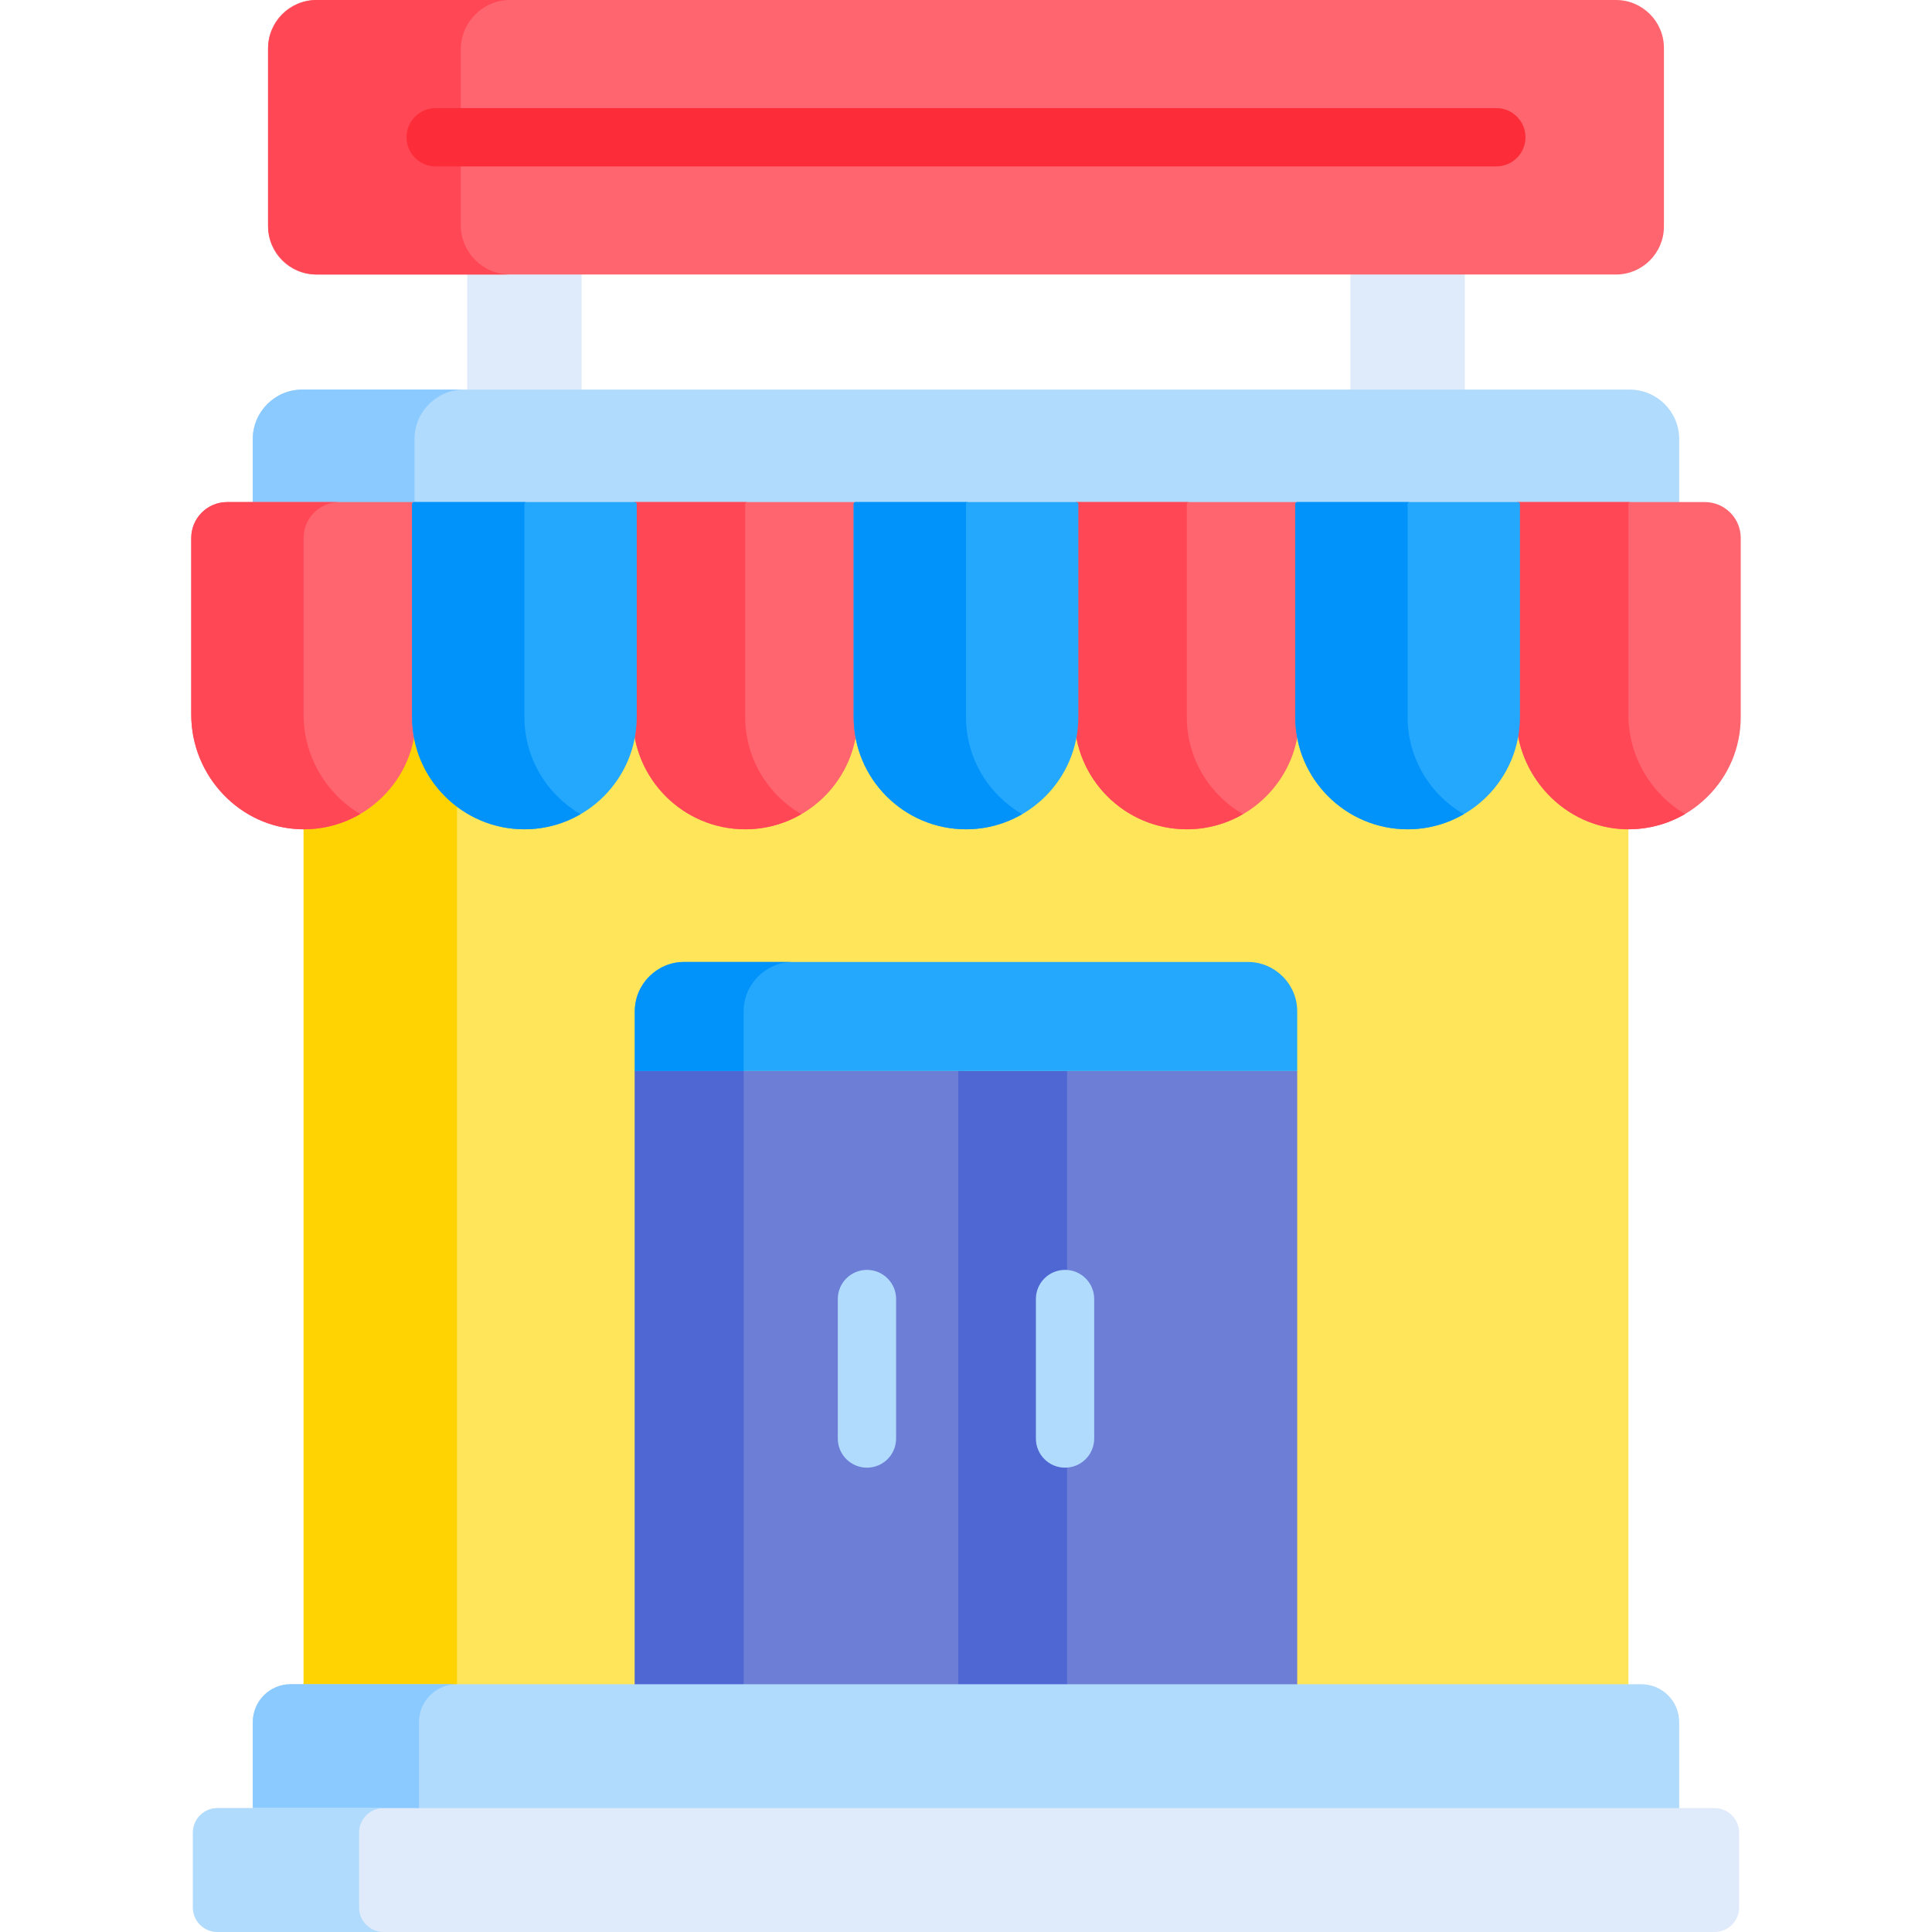 <svg id="Capa_1" enable-background="new 0 0 512 512" height="512" viewBox="0 0 512 512" width="512" xmlns="http://www.w3.org/2000/svg"><g><path d="m430.721 209.971c-15.936-.437-28.435-13.912-28.435-29.854v.609c0 16.159-13.099 29.257-29.257 29.257s-29.257-13.098-29.257-29.257c0 16.159-13.099 29.257-29.257 29.257-16.159 0-29.257-13.098-29.257-29.257 0 16.159-13.099 29.257-29.257 29.257s-29.257-13.098-29.257-29.257c0 16.159-13.099 29.257-29.257 29.257s-29.257-13.098-29.257-29.257c0 16.159-13.099 29.257-29.257 29.257-16.159 0-29.257-13.098-29.257-29.257 0 16.157-13.1 29.246-29.257 29.247v239.457h351.086v-239.458c-.276 0-.548.006-.824-.001z" fill="#fee55a"/><path d="m121.106 203.886c-6.926-5.35-11.392-13.732-11.392-23.161 0 16.158-13.1 29.246-29.257 29.247v239.457h40.649z" fill="#ffd301"/><g><g><path d="m253.94 283.828h89.832v165.601h-89.832z" fill="#6c7ed6"/></g></g><g><path d="m168.229 283.828h87.771v165.601h-87.771z" fill="#6c7ed6"/></g><path d="m168.229 283.828h28.846v165.601h-28.846z" fill="#4f67d2"/><path d="m253.94 283.828h28.846v165.601h-28.846z" fill="#4f67d2"/><g><path d="m357.869 70.689h30.321v34.623h-30.321z" fill="#dfebfa"/></g><g><path d="m123.811 70.689h30.321v34.623h-30.321z" fill="#dfebfa"/></g><path d="m431.932 103.251h-351.864c-7.19 0-13.072 5.882-13.072 13.072v20.339h378.008v-20.339c0-7.189-5.882-13.072-13.072-13.072z" fill="#b1dbfc"/><path d="m122.924 103.251h-42.856c-7.19 0-13.072 5.882-13.072 13.072v20.339h42.855v-20.339c0-7.189 5.883-13.072 13.073-13.072z" fill="#8bcaff"/><path d="m428.269 72.749h-344.538c-6.979 0-12.689-5.71-12.689-12.689v-47.371c0-6.979 5.71-12.689 12.689-12.689h344.538c6.979 0 12.689 5.71 12.689 12.689v47.371c0 6.979-5.71 12.689-12.689 12.689z" fill="#ff656f"/><path d="m122.113 59.677v-46.604c0-7.19 5.882-13.073 13.072-13.073h-51.071c-7.19 0-13.073 5.883-13.073 13.073v46.604c0 7.19 5.883 13.072 13.073 13.072h51.071c-7.189 0-13.072-5.882-13.072-13.072z" fill="#ff4756"/><path d="m226.743 133.057h-58.514c-.285 0-.515.23-.515.515v56.425c0 16.416 13.355 29.772 29.772 29.772 16.416 0 29.772-13.355 29.772-29.772v-56.425c0-.285-.231-.515-.515-.515z" fill="#ff656f"/><path d="m197.486 189.997v-56.425c0-.285.23-.515.515-.515h-29.772c-.285 0-.515.23-.515.515v56.425c0 16.416 13.355 29.772 29.772 29.772 5.421 0 10.503-1.463 14.886-4.005-8.89-5.156-14.886-14.771-14.886-25.767z" fill="#ff4756"/><path d="m343.772 133.057h-58.514c-.284 0-.515.23-.515.515v56.425c0 16.416 13.356 29.772 29.772 29.772s29.772-13.355 29.772-29.772v-56.425c0-.285-.231-.515-.515-.515z" fill="#ff656f"/><path d="m314.515 189.997v-56.425c0-.285.231-.515.515-.515h-29.772c-.284 0-.515.23-.515.515v56.425c0 16.416 13.356 29.772 29.772 29.772 5.421 0 10.503-1.463 14.886-4.005-8.89-5.156-14.886-14.771-14.886-25.767z" fill="#ff4756"/><path d="m109.715 133.057h-49.53c-5.239 0-9.5 4.261-9.5 9.499v46.832c0 16.309 12.981 29.932 28.936 30.369.283.008.563.012.844.012 7.803 0 15.144-2.976 20.752-8.432 5.812-5.655 9.012-13.234 9.012-21.341v-56.425c.001-.284-.23-.514-.514-.514z" fill="#ff656f"/><path d="m80.457 189.388v-46.832c0-5.238 4.262-9.499 9.5-9.499h-29.772c-5.239 0-9.5 4.261-9.5 9.499v46.832c0 16.309 12.981 29.932 28.936 30.369.283.008.563.012.844.012 5.358 0 10.498-1.404 15.008-4.049-8.942-5.282-15.016-15.177-15.016-26.332z" fill="#ff4756"/><path d="m451.815 133.057h-49.529c-.284 0-.515.23-.515.515v55.816c0 16.309 12.981 29.932 28.936 30.369.282.008.563.012.844.012 7.803 0 15.144-2.976 20.752-8.432 5.812-5.655 9.012-13.233 9.012-21.341v-47.441c0-5.237-4.262-9.498-9.5-9.498z" fill="#ff656f"/><path d="m431.543 189.388v-55.816c0-.285.231-.515.515-.515h-29.772c-.284 0-.515.23-.515.515v55.816c0 16.309 12.981 29.932 28.936 30.369.282.008.563.012.844.012 5.358 0 10.498-1.404 15.008-4.049-8.942-5.282-15.016-15.178-15.016-26.332z" fill="#ff4756"/><path d="m168.229 133.057h-58.515c-.285 0-.515.23-.515.515v56.425c0 16.416 13.355 29.772 29.772 29.772 16.416 0 29.772-13.355 29.772-29.772v-56.425c.001-.285-.23-.515-.514-.515z" fill="#23a8fe"/><path d="m138.972 189.997v-56.425c0-.285.23-.515.515-.515h-29.772c-.285 0-.515.23-.515.515v56.425c0 16.416 13.355 29.772 29.772 29.772 5.421 0 10.503-1.463 14.886-4.005-8.89-5.156-14.886-14.771-14.886-25.767z" fill="#0193fa"/><path d="m285.257 133.057h-58.514c-.284 0-.515.23-.515.515v56.425c0 16.416 13.356 29.772 29.772 29.772s29.772-13.355 29.772-29.772v-56.425c0-.285-.23-.515-.515-.515z" fill="#23a8fe"/><path d="m256 189.997v-56.425c0-.285.231-.515.515-.515h-29.772c-.284 0-.515.23-.515.515v56.425c0 16.416 13.356 29.772 29.772 29.772 5.421 0 10.503-1.463 14.886-4.005-8.89-5.156-14.886-14.771-14.886-25.767z" fill="#0193fa"/><path d="m402.286 133.057h-58.514c-.284 0-.515.23-.515.515v56.425c0 16.416 13.356 29.772 29.772 29.772s29.772-13.355 29.772-29.772v-56.425c0-.285-.231-.515-.515-.515z" fill="#23a8fe"/><path d="m373.029 189.997v-56.425c0-.285.231-.515.515-.515h-29.772c-.284 0-.515.23-.515.515v56.425c0 16.416 13.356 29.772 29.772 29.772 5.421 0 10.503-1.463 14.886-4.005-8.89-5.156-14.886-14.771-14.886-25.767z" fill="#0193fa"/><g><path d="m396.541 44.101h-281.082c-4.267 0-7.727-3.459-7.727-7.727s3.459-7.727 7.727-7.727h281.081c4.267 0 7.727 3.459 7.727 7.727s-3.459 7.727-7.726 7.727z" fill="#fc2d39"/></g><g><path d="m282.249 388.947c-4.267 0-7.727-3.459-7.727-7.727v-36.964c0-4.267 3.459-7.727 7.727-7.727s7.727 3.459 7.727 7.727v36.964c0 4.267-3.46 7.727-7.727 7.727z" fill="#b1dbfc"/></g><g><path d="m229.751 388.947c-4.267 0-7.727-3.459-7.727-7.727v-36.964c0-4.267 3.459-7.727 7.727-7.727 4.267 0 7.727 3.459 7.727 7.727v36.964c0 4.267-3.46 7.727-7.727 7.727z" fill="#b1dbfc"/></g><path d="m330.699 254.932c-18.137 0-131.222 0-149.398 0-7.19 0-13.072 5.883-13.072 13.072v15.824h175.543v-15.824c0-7.189-5.883-13.072-13.073-13.072z" fill="#23a8fe"/><path d="m210.147 254.932c-13.624 0-24.259 0-28.846 0-7.19 0-13.072 5.883-13.072 13.072v15.824h28.846v-15.824c-.001-7.189 5.882-13.072 13.072-13.072z" fill="#0193fa"/><path d="m66.996 456.371v24.859h378.008v-24.859c0-5.541-4.492-10.032-10.032-10.032h-357.943c-5.541-.001-10.033 4.491-10.033 10.032z" fill="#b1dbfc"/><path d="m121.07 446.338h-44.041c-5.541 0-10.032 4.491-10.032 10.032v24.859h44.041v-24.859c0-5.54 4.491-10.032 10.032-10.032z" fill="#8bcaff"/><path d="m454.389 479.169h-396.777c-3.585 0-6.492 2.907-6.492 6.492v19.847c0 3.586 2.907 6.492 6.492 6.492h396.777c3.585 0 6.492-2.906 6.492-6.492v-19.847c0-3.585-2.907-6.492-6.492-6.492z" fill="#dfebfa"/><path d="m95.161 505.508v-19.847c0-3.585 2.907-6.492 6.492-6.492h-44.041c-3.585 0-6.492 2.907-6.492 6.492v19.847c0 3.586 2.907 6.492 6.492 6.492h44.041c-3.585 0-6.492-2.907-6.492-6.492z" fill="#b1dbfc"/></g></svg>